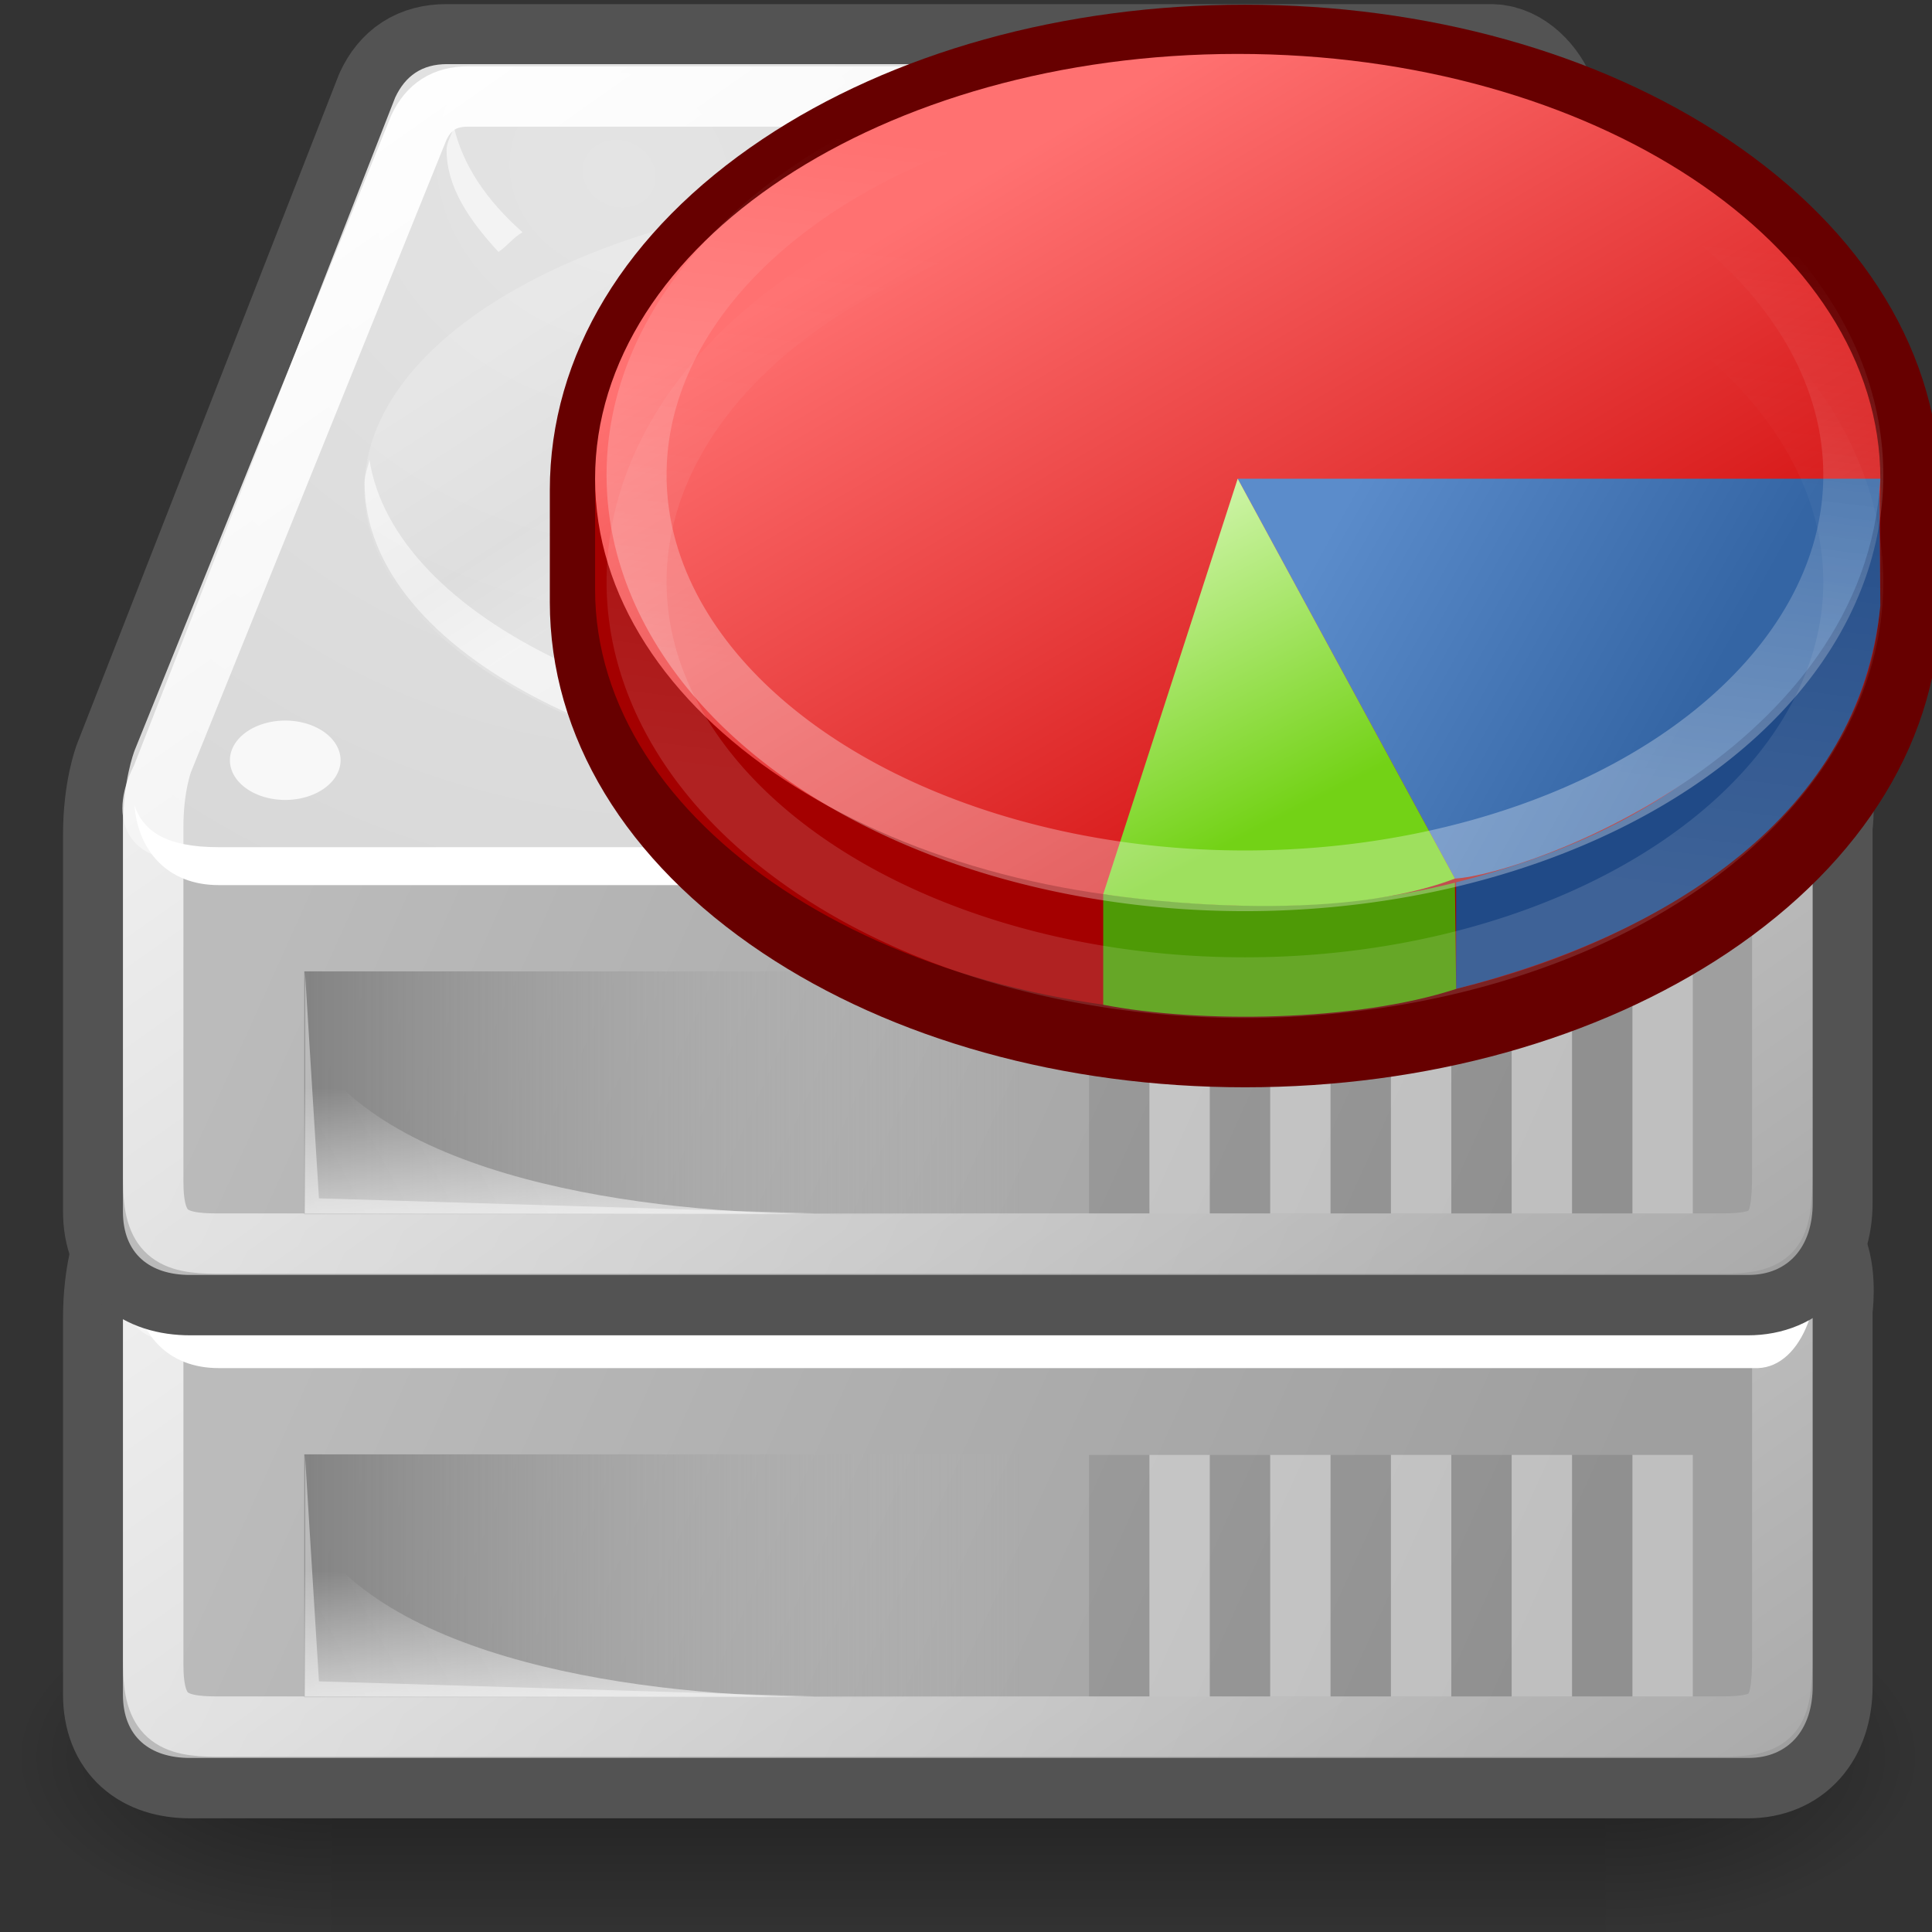 <?xml version="1.0" encoding="UTF-8" standalone="no"?>
<!-- Created with Inkscape (http://www.inkscape.org/) -->
<svg
   xmlns:dc="http://purl.org/dc/elements/1.1/"
   xmlns:cc="http://web.resource.org/cc/"
   xmlns:rdf="http://www.w3.org/1999/02/22-rdf-syntax-ns#"
   xmlns:svg="http://www.w3.org/2000/svg"
   xmlns="http://www.w3.org/2000/svg"
   xmlns:xlink="http://www.w3.org/1999/xlink"
   xmlns:sodipodi="http://sodipodi.sourceforge.net/DTD/sodipodi-0.dtd"
   xmlns:inkscape="http://www.inkscape.org/namespaces/inkscape"
   sodipodi:docname="yast-lvm_config.svg"
   sodipodi:docbase="/home/jimmac/src/cvs/gnome/nld-ui/trunk/tango-yast2-theme/icons/32x32/apps"
   inkscape:version="0.45"
   sodipodi:version="0.32"
   id="svg2913"
   height="32"
   width="32"
   inkscape:output_extension="org.inkscape.output.svg.inkscape"
   version="1.0">
  <rect width="100%" height="100%" fill="#333333" stroke="none"/>
  <defs
     id="defs3">
    <linearGradient
       id="linearGradient6719">
      <stop
         style="stop-color:#73d216;stop-opacity:1;"
         offset="0"
         id="stop6721" />
      <stop
         style="stop-color:#d5f7b3;stop-opacity:1;"
         offset="1"
         id="stop6723" />
    </linearGradient>
    <linearGradient
       id="linearGradient6711">
      <stop
         style="stop-color:#5b8ccb;stop-opacity:1;"
         offset="0"
         id="stop6713" />
      <stop
         style="stop-color:#3465a4;stop-opacity:1;"
         offset="1"
         id="stop6715" />
    </linearGradient>
    <linearGradient
       id="linearGradient6699">
      <stop
         style="stop-color:#ff7171;stop-opacity:1;"
         offset="0"
         id="stop6701" />
      <stop
         style="stop-color:#cc0000;stop-opacity:1;"
         offset="1"
         id="stop6703" />
    </linearGradient>
    <linearGradient
       inkscape:collect="always"
       id="linearGradient6687">
      <stop
         style="stop-color:#ffffff;stop-opacity:1;"
         offset="0"
         id="stop6689" />
      <stop
         style="stop-color:#ffffff;stop-opacity:0;"
         offset="1"
         id="stop6691" />
    </linearGradient>
    <linearGradient
       y2="99.298"
       x2="118.302"
       y1="82.094"
       x1="97.241"
       gradientUnits="userSpaceOnUse"
       id="aigrd13">
      <stop
         id="stop12995"
         style="stop-color:#E8F066"
         offset="0" />
      <stop
         id="stop12997"
         style="stop-color:#949941"
         offset="1" />
    </linearGradient>
    <linearGradient
       y2="100.653"
       x2="115.517"
       y1="89.11"
       x1="90.831"
       gradientUnits="userSpaceOnUse"
       id="aigrd12">
      <stop
         id="stop12988"
         style="stop-color:#E8F066"
         offset="0" />
      <stop
         id="stop12990"
         style="stop-color:#777A34"
         offset="1" />
    </linearGradient>
    <linearGradient
       y2="92.612"
       x2="124.82"
       y1="75.11"
       x1="105.092"
       gradientUnits="userSpaceOnUse"
       id="aigrd11">
      <stop
         id="stop12981"
         style="stop-color:#3FA6CC"
         offset="0" />
      <stop
         id="stop12983"
         style="stop-color:#00687A"
         offset="1" />
    </linearGradient>
    <linearGradient
       y2="94.8"
       x2="126.111"
       y1="84.758"
       x1="107.867"
       gradientUnits="userSpaceOnUse"
       id="aigrd10">
      <stop
         id="stop12974"
         style="stop-color:#2C7894"
         offset="0" />
      <stop
         id="stop12976"
         style="stop-color:#0E3D47"
         offset="1" />
    </linearGradient>
    <linearGradient
       y2="95.9"
       x2="118.2"
       y1="78.108"
       x1="105.818"
       gradientUnits="userSpaceOnUse"
       id="aigrd9">
      <stop
         id="stop12967"
         style="stop-color:#C1553A"
         offset="0" />
      <stop
         id="stop12969"
         style="stop-color:#803926"
         offset="1" />
    </linearGradient>
    <linearGradient
       y2="98.883"
       x2="118.348"
       y1="81.176"
       x1="106.025"
       gradientUnits="userSpaceOnUse"
       id="aigrd8">
      <stop
         id="stop12960"
         style="stop-color:#C09287"
         offset="0" />
      <stop
         id="stop12962"
         style="stop-color:#803926"
         offset="1" />
    </linearGradient>
    <linearGradient
       id="linearGradient2555">
      <stop
         id="stop2557"
         offset="0"
         style="stop-color:#ffffff;stop-opacity:1;" />
      <stop
         style="stop-color:#e6e6e6;stop-opacity:1;"
         offset="0.5"
         id="stop2561" />
      <stop
         id="stop2563"
         offset="0.75"
         style="stop-color:#ffffff;stop-opacity:1;" />
      <stop
         style="stop-color:#e1e1e1;stop-opacity:1;"
         offset="0.842"
         id="stop2565" />
      <stop
         id="stop2559"
         offset="1"
         style="stop-color:#ffffff;stop-opacity:1;" />
    </linearGradient>
    <linearGradient
       id="linearGradient4274">
      <stop
         style="stop-color:#ffffff;stop-opacity:0.255;"
         offset="0"
         id="stop4276" />
      <stop
         style="stop-color:#ffffff;stop-opacity:1;"
         offset="1"
         id="stop4278" />
    </linearGradient>
    <linearGradient
       id="linearGradient4254"
       inkscape:collect="always">
      <stop
         id="stop4256"
         offset="0"
         style="stop-color:#ffffff;stop-opacity:1;" />
      <stop
         id="stop4258"
         offset="1"
         style="stop-color:#ffffff;stop-opacity:0;" />
    </linearGradient>
    <linearGradient
       id="linearGradient4244">
      <stop
         id="stop4246"
         offset="0"
         style="stop-color:#e4e4e4;stop-opacity:1;" />
      <stop
         id="stop4248"
         offset="1"
         style="stop-color:#d3d3d3;stop-opacity:1;" />
    </linearGradient>
    <linearGradient
       id="linearGradient4236"
       inkscape:collect="always">
      <stop
         id="stop4238"
         offset="0"
         style="stop-color:#eeeeee;stop-opacity:1;" />
      <stop
         id="stop4240"
         offset="1"
         style="stop-color:#eeeeee;stop-opacity:0;" />
    </linearGradient>
    <linearGradient
       id="linearGradient4228">
      <stop
         id="stop4230"
         offset="0"
         style="stop-color:#bbbbbb;stop-opacity:1;" />
      <stop
         id="stop4232"
         offset="1"
         style="stop-color:#9f9f9f;stop-opacity:1;" />
    </linearGradient>
    <linearGradient
       id="linearGradient4184">
      <stop
         id="stop4186"
         offset="0"
         style="stop-color:#838383;stop-opacity:1;" />
      <stop
         id="stop4188"
         offset="1"
         style="stop-color:#bbbbbb;stop-opacity:0;" />
    </linearGradient>
    <linearGradient
       inkscape:collect="always"
       xlink:href="#linearGradient6687"
       id="linearGradient6693"
       x1="-20.75"
       y1="29"
       x2="-19.5"
       y2="18.75"
       gradientUnits="userSpaceOnUse" />
    <linearGradient
       inkscape:collect="always"
       xlink:href="#linearGradient6687"
       id="linearGradient6697"
       gradientUnits="userSpaceOnUse"
       x1="-20.75"
       y1="29"
       x2="-20.75"
       y2="26.5" />
    <linearGradient
       inkscape:collect="always"
       xlink:href="#linearGradient6699"
       id="linearGradient6705"
       x1="-22.976"
       y1="18.516"
       x2="-14.36"
       y2="33.016"
       gradientUnits="userSpaceOnUse" />
    <linearGradient
       inkscape:collect="always"
       xlink:href="#linearGradient6687"
       id="linearGradient6709"
       gradientUnits="userSpaceOnUse"
       x1="-20.75"
       y1="29"
       x2="-19.5"
       y2="18.75" />
    <linearGradient
       inkscape:collect="always"
       xlink:href="#linearGradient6711"
       id="linearGradient6717"
       x1="-16.387"
       y1="24.454"
       x2="-9.735"
       y2="28.196"
       gradientUnits="userSpaceOnUse" />
    <linearGradient
       inkscape:collect="always"
       xlink:href="#linearGradient6719"
       id="linearGradient6725"
       x1="-17.863"
       y1="30.828"
       x2="-20.822"
       y2="25.015"
       gradientUnits="userSpaceOnUse" />
    <linearGradient
       y2="18.75"
       x2="-19.5"
       y1="29"
       x1="-20.75"
       gradientUnits="userSpaceOnUse"
       id="linearGradient4902"
       xlink:href="#linearGradient6687"
       inkscape:collect="always" />
    <linearGradient
       y2="18.75"
       x2="-19.5"
       y1="29"
       x1="-20.75"
       gradientUnits="userSpaceOnUse"
       id="linearGradient4900"
       xlink:href="#linearGradient6687"
       inkscape:collect="always" />
    <linearGradient
       y2="25.015"
       x2="-20.822"
       y1="30.828"
       x1="-17.863"
       gradientUnits="userSpaceOnUse"
       id="linearGradient4898"
       xlink:href="#linearGradient6719"
       inkscape:collect="always" />
    <linearGradient
       y2="28.196"
       x2="-9.735"
       y1="24.454"
       x1="-16.387"
       gradientUnits="userSpaceOnUse"
       id="linearGradient4896"
       xlink:href="#linearGradient6711"
       inkscape:collect="always" />
    <linearGradient
       y2="33.016"
       x2="-14.36"
       y1="18.516"
       x1="-22.976"
       gradientUnits="userSpaceOnUse"
       id="linearGradient4894"
       xlink:href="#linearGradient6699"
       inkscape:collect="always" />
    <linearGradient
       inkscape:collect="always"
       id="linearGradient5060">
      <stop
         style="stop-color:black;stop-opacity:1;"
         offset="0"
         id="stop5062" />
      <stop
         style="stop-color:black;stop-opacity:0;"
         offset="1"
         id="stop5064" />
    </linearGradient>
    <linearGradient
       id="linearGradient5048">
      <stop
         style="stop-color:black;stop-opacity:0;"
         offset="0"
         id="stop5050" />
      <stop
         id="stop5056"
         offset="0.5"
         style="stop-color:black;stop-opacity:1;" />
      <stop
         style="stop-color:black;stop-opacity:0;"
         offset="1"
         id="stop5052" />
    </linearGradient>
    <linearGradient
       id="linearGradient4767">
      <stop
         id="stop4769"
         offset="0"
         style="stop-color:#ffffff;stop-opacity:1;" />
      <stop
         style="stop-color:#e6e6e6;stop-opacity:1;"
         offset="0.5"
         id="stop4771" />
      <stop
         id="stop4773"
         offset="0.75"
         style="stop-color:#ffffff;stop-opacity:1;" />
      <stop
         style="stop-color:#e1e1e1;stop-opacity:1;"
         offset="0.842"
         id="stop4775" />
      <stop
         id="stop4777"
         offset="1"
         style="stop-color:#ffffff;stop-opacity:1;" />
    </linearGradient>
    <linearGradient
       id="linearGradient4785">
      <stop
         id="stop4787"
         offset="0"
         style="stop-color:#e4e4e4;stop-opacity:1;" />
      <stop
         id="stop4789"
         offset="1"
         style="stop-color:#d3d3d3;stop-opacity:1;" />
    </linearGradient>
    <linearGradient
       id="linearGradient4797">
      <stop
         id="stop4799"
         offset="0"
         style="stop-color:#bbbbbb;stop-opacity:1;" />
      <stop
         id="stop4801"
         offset="1"
         style="stop-color:#9f9f9f;stop-opacity:1;" />
    </linearGradient>
    <linearGradient
       id="linearGradient4803">
      <stop
         id="stop4805"
         offset="0"
         style="stop-color:#838383;stop-opacity:1;" />
      <stop
         id="stop4807"
         offset="1"
         style="stop-color:#bbbbbb;stop-opacity:0;" />
    </linearGradient>
    <linearGradient
       inkscape:collect="always"
       xlink:href="#linearGradient5048"
       id="linearGradient3139"
       gradientUnits="userSpaceOnUse"
       gradientTransform="matrix(2.774,0,0,1.97,-1892.179,-872.885)"
       x1="302.857"
       y1="366.648"
       x2="302.857"
       y2="609.505" />
    <radialGradient
       inkscape:collect="always"
       xlink:href="#linearGradient5060"
       id="radialGradient3141"
       gradientUnits="userSpaceOnUse"
       gradientTransform="matrix(2.774,0,0,1.97,-1891.633,-872.885)"
       cx="605.714"
       cy="486.648"
       fx="605.714"
       fy="486.648"
       r="117.143" />
    <radialGradient
       inkscape:collect="always"
       xlink:href="#linearGradient5060"
       id="radialGradient3143"
       gradientUnits="userSpaceOnUse"
       gradientTransform="matrix(-2.774,0,0,1.97,112.762,-872.885)"
       cx="605.714"
       cy="486.648"
       fx="605.714"
       fy="486.648"
       r="117.143" />
    <linearGradient
       inkscape:collect="always"
       xlink:href="#linearGradient2555"
       id="linearGradient3239"
       gradientUnits="userSpaceOnUse"
       x1="33.431"
       y1="31.965"
       x2="21.748"
       y2="11.781" />
    <linearGradient
       inkscape:collect="always"
       xlink:href="#linearGradient4254"
       id="linearGradient3258"
       gradientUnits="userSpaceOnUse"
       gradientTransform="matrix(0.661,0,0,0.633,1.875914e-2,0.176)"
       x1="12.378"
       y1="4.433"
       x2="44.096"
       y2="47.621" />
    <radialGradient
       inkscape:collect="always"
       xlink:href="#linearGradient4244"
       id="radialGradient3273"
       gradientUnits="userSpaceOnUse"
       gradientTransform="matrix(0.86,0.506,-0.475,0.756,-1.767,-3.333)"
       cx="15.571"
       cy="2.959"
       fx="15.571"
       fy="2.959"
       r="20.936" />
    <linearGradient
       inkscape:collect="always"
       xlink:href="#linearGradient4228"
       id="linearGradient3276"
       gradientUnits="userSpaceOnUse"
       gradientTransform="matrix(0.669,0,0,0.647,-0.192,-0.179)"
       x1="7.605"
       y1="28.481"
       x2="36.183"
       y2="40.944" />
    <linearGradient
       inkscape:collect="always"
       xlink:href="#linearGradient4184"
       id="linearGradient3288"
       gradientUnits="userSpaceOnUse"
       gradientTransform="matrix(0.669,0,0,0.647,0.34,2.963)"
       x1="7.062"
       y1="35.281"
       x2="24.688"
       y2="35.281" />
    <linearGradient
       inkscape:collect="always"
       xlink:href="#linearGradient4236"
       id="linearGradient3290"
       gradientUnits="userSpaceOnUse"
       gradientTransform="matrix(0.669,0,0,0.647,-0.192,3.821)"
       x1="12.277"
       y1="37.206"
       x2="12.222"
       y2="33.759" />
    <linearGradient
       y2="18.75"
       x2="-19.5"
       y1="29"
       x1="-20.75"
       gradientUnits="userSpaceOnUse"
       id="linearGradient4995"
       xlink:href="#linearGradient6687"
       inkscape:collect="always" />
    <linearGradient
       y2="18.75"
       x2="-19.5"
       y1="29"
       x1="-20.75"
       gradientUnits="userSpaceOnUse"
       id="linearGradient4993"
       xlink:href="#linearGradient6687"
       inkscape:collect="always" />
    <linearGradient
       y2="25.015"
       x2="-20.822"
       y1="30.828"
       x1="-17.863"
       gradientUnits="userSpaceOnUse"
       id="linearGradient4991"
       xlink:href="#linearGradient6719"
       inkscape:collect="always" />
    <linearGradient
       y2="28.196"
       x2="-9.735"
       y1="24.454"
       x1="-16.387"
       gradientUnits="userSpaceOnUse"
       id="linearGradient4989"
       xlink:href="#linearGradient6711"
       inkscape:collect="always" />
    <linearGradient
       y2="33.016"
       x2="-14.36"
       y1="18.516"
       x1="-22.976"
       gradientUnits="userSpaceOnUse"
       id="linearGradient4987"
       xlink:href="#linearGradient6699"
       inkscape:collect="always" />
    <linearGradient
       gradientUnits="userSpaceOnUse"
       y2="25.015"
       x2="-20.822"
       y1="30.828"
       x1="-17.863"
       id="linearGradient4985"
       xlink:href="#linearGradient6719"
       inkscape:collect="always" />
    <linearGradient
       gradientUnits="userSpaceOnUse"
       y2="28.196"
       x2="-9.735"
       y1="24.454"
       x1="-16.387"
       id="linearGradient4983"
       xlink:href="#linearGradient6711"
       inkscape:collect="always" />
    <linearGradient
       y2="18.75"
       x2="-19.5"
       y1="29"
       x1="-20.75"
       gradientUnits="userSpaceOnUse"
       id="linearGradient4981"
       xlink:href="#linearGradient6687"
       inkscape:collect="always" />
    <linearGradient
       gradientUnits="userSpaceOnUse"
       y2="33.016"
       x2="-14.36"
       y1="18.516"
       x1="-22.976"
       id="linearGradient4979"
       xlink:href="#linearGradient6699"
       inkscape:collect="always" />
    <linearGradient
       y2="26.5"
       x2="-20.75"
       y1="29"
       x1="-20.75"
       gradientUnits="userSpaceOnUse"
       id="linearGradient4977"
       xlink:href="#linearGradient6687"
       inkscape:collect="always" />
    <linearGradient
       gradientUnits="userSpaceOnUse"
       y2="18.75"
       x2="-19.5"
       y1="29"
       x1="-20.75"
       id="linearGradient4975"
       xlink:href="#linearGradient6687"
       inkscape:collect="always" />
    <linearGradient
       id="linearGradient4969">
      <stop
         style="stop-color:#838383;stop-opacity:1;"
         offset="0"
         id="stop4971" />
      <stop
         style="stop-color:#bbbbbb;stop-opacity:0;"
         offset="1"
         id="stop4973" />
    </linearGradient>
    <linearGradient
       id="linearGradient4963">
      <stop
         style="stop-color:#bbbbbb;stop-opacity:1;"
         offset="0"
         id="stop4965" />
      <stop
         style="stop-color:#9f9f9f;stop-opacity:1;"
         offset="1"
         id="stop4967" />
    </linearGradient>
    <linearGradient
       id="linearGradient4951">
      <stop
         style="stop-color:#e4e4e4;stop-opacity:1;"
         offset="0"
         id="stop4953" />
      <stop
         style="stop-color:#d3d3d3;stop-opacity:1;"
         offset="1"
         id="stop4955" />
    </linearGradient>
    <linearGradient
       id="linearGradient4939">
      <stop
         id="stop4941"
         offset="0"
         style="stop-color:#ffffff;stop-opacity:0.255;" />
      <stop
         id="stop4943"
         offset="1"
         style="stop-color:#ffffff;stop-opacity:1;" />
    </linearGradient>
    <linearGradient
       id="linearGradient4927">
      <stop
         style="stop-color:#ffffff;stop-opacity:1;"
         offset="0"
         id="stop4929" />
      <stop
         id="stop4931"
         offset="0.5"
         style="stop-color:#e6e6e6;stop-opacity:1;" />
      <stop
         style="stop-color:#ffffff;stop-opacity:1;"
         offset="0.75"
         id="stop4933" />
      <stop
         id="stop4935"
         offset="0.842"
         style="stop-color:#e1e1e1;stop-opacity:1;" />
      <stop
         style="stop-color:#ffffff;stop-opacity:1;"
         offset="1"
         id="stop4937" />
    </linearGradient>
    <linearGradient
       id="linearGradient4921"
       gradientUnits="userSpaceOnUse"
       x1="106.025"
       y1="81.176"
       x2="118.348"
       y2="98.883">
      <stop
         offset="0"
         style="stop-color:#C09287"
         id="stop4923" />
      <stop
         offset="1"
         style="stop-color:#803926"
         id="stop4925" />
    </linearGradient>
    <linearGradient
       id="linearGradient4915"
       gradientUnits="userSpaceOnUse"
       x1="105.818"
       y1="78.108"
       x2="118.2"
       y2="95.9">
      <stop
         offset="0"
         style="stop-color:#C1553A"
         id="stop4917" />
      <stop
         offset="1"
         style="stop-color:#803926"
         id="stop4919" />
    </linearGradient>
    <linearGradient
       id="linearGradient4909"
       gradientUnits="userSpaceOnUse"
       x1="107.867"
       y1="84.758"
       x2="126.111"
       y2="94.8">
      <stop
         offset="0"
         style="stop-color:#2C7894"
         id="stop4911" />
      <stop
         offset="1"
         style="stop-color:#0E3D47"
         id="stop4913" />
    </linearGradient>
    <linearGradient
       id="linearGradient4903"
       gradientUnits="userSpaceOnUse"
       x1="105.092"
       y1="75.11"
       x2="124.82"
       y2="92.612">
      <stop
         offset="0"
         style="stop-color:#3FA6CC"
         id="stop4905" />
      <stop
         offset="1"
         style="stop-color:#00687A"
         id="stop4907" />
    </linearGradient>
    <linearGradient
       id="linearGradient4897"
       gradientUnits="userSpaceOnUse"
       x1="90.831"
       y1="89.11"
       x2="115.517"
       y2="100.653">
      <stop
         offset="0"
         style="stop-color:#E8F066"
         id="stop4899" />
      <stop
         offset="1"
         style="stop-color:#777A34"
         id="stop4901" />
    </linearGradient>
    <linearGradient
       id="linearGradient4891"
       gradientUnits="userSpaceOnUse"
       x1="97.241"
       y1="82.094"
       x2="118.302"
       y2="99.298">
      <stop
         offset="0"
         style="stop-color:#E8F066"
         id="stop4893" />
      <stop
         offset="1"
         style="stop-color:#949941"
         id="stop4895" />
    </linearGradient>
    <linearGradient
       id="linearGradient4879">
      <stop
         id="stop4881"
         offset="0"
         style="stop-color:#ff7171;stop-opacity:1;" />
      <stop
         id="stop4883"
         offset="1"
         style="stop-color:#cc0000;stop-opacity:1;" />
    </linearGradient>
    <linearGradient
       id="linearGradient4873">
      <stop
         id="stop4875"
         offset="0"
         style="stop-color:#5b8ccb;stop-opacity:1;" />
      <stop
         id="stop4877"
         offset="1"
         style="stop-color:#3465a4;stop-opacity:1;" />
    </linearGradient>
    <linearGradient
       id="linearGradient4867">
      <stop
         id="stop4869"
         offset="0"
         style="stop-color:#73d216;stop-opacity:1;" />
      <stop
         id="stop4871"
         offset="1"
         style="stop-color:#d5f7b3;stop-opacity:1;" />
    </linearGradient>
    <radialGradient
       inkscape:collect="always"
       xlink:href="#linearGradient4244"
       id="radialGradient5119"
       gradientUnits="userSpaceOnUse"
       gradientTransform="matrix(0.86,0.506,-0.475,0.756,-1.767,-3.333)"
       cx="15.571"
       cy="2.959"
       fx="15.571"
       fy="2.959"
       r="20.936" />
    <linearGradient
       inkscape:collect="always"
       xlink:href="#linearGradient5048"
       id="linearGradient5185"
       gradientUnits="userSpaceOnUse"
       gradientTransform="matrix(2.774,0,0,1.97,-1892.179,-872.885)"
       x1="302.857"
       y1="366.648"
       x2="302.857"
       y2="609.505" />
    <radialGradient
       inkscape:collect="always"
       xlink:href="#linearGradient5060"
       id="radialGradient5187"
       gradientUnits="userSpaceOnUse"
       gradientTransform="matrix(2.774,0,0,1.97,-1891.633,-872.885)"
       cx="605.714"
       cy="486.648"
       fx="605.714"
       fy="486.648"
       r="117.143" />
    <radialGradient
       inkscape:collect="always"
       xlink:href="#linearGradient5060"
       id="radialGradient5189"
       gradientUnits="userSpaceOnUse"
       gradientTransform="matrix(-2.774,0,0,1.97,112.762,-872.885)"
       cx="605.714"
       cy="486.648"
       fx="605.714"
       fy="486.648"
       r="117.143" />
    <linearGradient
       inkscape:collect="always"
       xlink:href="#linearGradient4228"
       id="linearGradient5191"
       gradientUnits="userSpaceOnUse"
       gradientTransform="matrix(0.669,0,0,0.647,-0.192,-0.179)"
       x1="7.605"
       y1="28.481"
       x2="36.183"
       y2="40.944" />
    <radialGradient
       inkscape:collect="always"
       xlink:href="#linearGradient4244"
       id="radialGradient5193"
       gradientUnits="userSpaceOnUse"
       gradientTransform="matrix(0.86,0.506,-0.475,0.756,-1.767,-3.333)"
       cx="15.571"
       cy="2.959"
       fx="15.571"
       fy="2.959"
       r="20.936" />
    <linearGradient
       inkscape:collect="always"
       xlink:href="#linearGradient4254"
       id="linearGradient5195"
       gradientUnits="userSpaceOnUse"
       gradientTransform="matrix(0.661,0,0,0.633,1.875914e-2,0.176)"
       x1="12.378"
       y1="4.433"
       x2="44.096"
       y2="47.621" />
    <linearGradient
       inkscape:collect="always"
       xlink:href="#linearGradient4184"
       id="linearGradient5197"
       gradientUnits="userSpaceOnUse"
       gradientTransform="matrix(0.669,0,0,0.647,0.34,2.963)"
       x1="7.062"
       y1="35.281"
       x2="24.688"
       y2="35.281" />
    <linearGradient
       inkscape:collect="always"
       xlink:href="#linearGradient4236"
       id="linearGradient5199"
       gradientUnits="userSpaceOnUse"
       gradientTransform="matrix(0.669,0,0,0.647,-0.192,3.821)"
       x1="12.277"
       y1="37.206"
       x2="12.222"
       y2="33.759" />
    <linearGradient
       inkscape:collect="always"
       xlink:href="#linearGradient2555"
       id="linearGradient5201"
       gradientUnits="userSpaceOnUse"
       x1="33.431"
       y1="31.965"
       x2="21.748"
       y2="11.781" />
  </defs>
  <sodipodi:namedview
     inkscape:window-y="145"
     inkscape:window-x="470"
     inkscape:window-height="907"
     inkscape:window-width="999"
     inkscape:document-units="px"
     inkscape:grid-bbox="true"
     showgrid="false"
     inkscape:current-layer="layer2"
     inkscape:cy="40.470502"
     inkscape:cx="54.520127"
     inkscape:zoom="1"
     inkscape:pageshadow="2"
     inkscape:pageopacity="0.0"
     borderopacity="0.184"
     bordercolor="#666666"
     pagecolor="#ffffff"
     id="base"
     inkscape:showpageshadow="false"
     fill="#a40000"
     width="32px"
     height="32px" />
  <g
     inkscape:label="pix"
     id="layer2"
     inkscape:groupmode="layer">
    <g
       id="g4818"
       transform="translate(3.8035958e-2,4.098)">
      <g
         id="g4820"
         inkscape:label="pix" />
      <g
         inkscape:label="down"
         id="layer1">
        <g
           transform="matrix(1.576018e-2,0,0,1.240087e-2,30.018,23.937)"
           id="g5022"
           style="display:inline">
          <rect
             style="opacity:0.402;color:#000000;fill:url(#linearGradient3139);fill-opacity:1;fill-rule:nonzero;stroke:none;stroke-width:1;stroke-linecap:round;stroke-linejoin:miter;marker:none;marker-start:none;marker-mid:none;marker-end:none;stroke-miterlimit:4;stroke-dasharray:none;stroke-dashoffset:0;stroke-opacity:1;visibility:visible;display:inline;overflow:visible"
             id="rect4173"
             width="1339.633"
             height="478.357"
             x="-1559.252"
             y="-150.697" />
          <path
             style="opacity:0.402;color:#000000;fill:url(#radialGradient3141);fill-opacity:1;fill-rule:nonzero;stroke:none;stroke-width:1;stroke-linecap:round;stroke-linejoin:miter;marker:none;marker-start:none;marker-mid:none;marker-end:none;stroke-miterlimit:4;stroke-dasharray:none;stroke-dashoffset:0;stroke-opacity:1;visibility:visible;display:inline;overflow:visible"
             d="M -219.619,-150.68 C -219.619,-150.68 -219.619,327.65 -219.619,327.65 C -76.745,328.551 125.781,220.481 125.781,88.454 C 125.781,-43.572 -33.655,-150.68 -219.619,-150.68 z "
             id="path5058"
             sodipodi:nodetypes="cccc" />
          <path
             sodipodi:nodetypes="cccc"
             id="path5018"
             d="M -1559.252,-150.68 C -1559.252,-150.68 -1559.252,327.65 -1559.252,327.65 C -1702.127,328.551 -1904.652,220.481 -1904.652,88.454 C -1904.652,-43.572 -1745.216,-150.68 -1559.252,-150.68 z "
             style="opacity:0.402;color:#000000;fill:url(#radialGradient3143);fill-opacity:1;fill-rule:nonzero;stroke:none;stroke-width:1;stroke-linecap:round;stroke-linejoin:miter;marker:none;marker-start:none;marker-mid:none;marker-end:none;stroke-miterlimit:4;stroke-dasharray:none;stroke-dashoffset:0;stroke-opacity:1;visibility:visible;display:inline;overflow:visible" />
        </g>
        <path
           style="fill:none;fill-opacity:1;fill-rule:evenodd;stroke:#535353;stroke-width:2;stroke-linecap:round;stroke-linejoin:round;stroke-miterlimit:4;stroke-dasharray:none;stroke-opacity:1"
           d="M 7.358,4.97 C 6.94,4.97 6.668,5.157 6.501,5.515 C 6.501,5.515 2.174,16.576 2.174,16.576 C 2.174,16.576 2.006,17.01 2.006,17.728 C 2.006,17.728 2.006,23.968 2.006,23.968 C 2.006,24.668 2.446,25.019 3.114,25.019 L 28.912,25.019 C 29.57,25.019 29.978,24.554 29.978,23.827 L 29.978,17.586 C 29.978,17.586 30.049,17.088 29.915,16.737 L 25.42,5.616 C 25.297,5.285 24.994,4.977 24.668,4.97 L 7.358,4.97 z "
           id="path4196"
           sodipodi:nodetypes="cccsccccccccc" />
        <path
           style="fill:url(#linearGradient3276);fill-opacity:1;fill-rule:evenodd;stroke:none;stroke-width:1.02px;stroke-linecap:butt;stroke-linejoin:miter;stroke-opacity:1"
           d="M 1.998,17.279 L 2.51,16.831 L 27.67,16.871 L 29.986,17.077 L 29.986,23.827 C 29.986,24.555 29.58,25.019 28.921,25.019 L 3.11,25.019 C 2.442,25.019 1.998,24.668 1.998,23.968 L 1.998,17.279 z "
           id="path4170"
           sodipodi:nodetypes="ccccccccc" />
        <path
           style="fill:url(#radialGradient5119);fill-opacity:1;fill-rule:evenodd;stroke:none;stroke-width:1px;stroke-linecap:butt;stroke-linejoin:miter;stroke-opacity:1"
           d="M 2.182,16.579 C 1.705,17.526 2.182,18.126 2.875,18.126 C 2.875,18.126 28.965,18.126 28.965,18.126 C 29.714,18.111 30.2,17.472 29.921,16.74 L 25.429,5.611 C 25.306,5.28 24.991,4.972 24.665,4.964 L 7.367,4.964 C 6.949,4.964 6.674,5.16 6.507,5.518 C 6.507,5.518 2.182,16.579 2.182,16.579 z "
           id="path3093"
           sodipodi:nodetypes="csccccccs" />
        <path
           style="fill:#ffffff;fill-opacity:1;fill-rule:evenodd;stroke:none;stroke-width:1px;stroke-linecap:butt;stroke-linejoin:miter;stroke-opacity:1"
           d="M 29.967,16.05 C 30.009,17.055 29.69,17.912 29.082,17.934 C 29.082,17.934 3.582,17.934 3.582,17.934 C 2.719,17.934 2.332,17.673 2.188,17.237 C 2.249,17.996 2.74,18.562 3.582,18.562 C 3.582,18.562 29.082,18.562 29.082,18.562 C 29.802,18.536 30.255,17.418 29.987,16.155 L 29.967,16.05 z "
           id="path4201"
           sodipodi:nodetypes="cccccccc" />
        <path
           style="opacity:0.6;color:#000000;fill:#ffffff;fill-opacity:1;fill-rule:evenodd;stroke:none;stroke-width:2;stroke-linecap:round;stroke-linejoin:round;marker:none;marker-start:none;marker-mid:none;marker-end:none;stroke-miterlimit:4;stroke-dasharray:none;stroke-dashoffset:0;stroke-opacity:1;visibility:visible;display:inline;overflow:visible"
           d="M 7.479,6 C 7.449,6.13 7.359,6.252 7.359,6.386 C 7.359,7.004 7.736,7.551 8.218,8.074 C 8.371,7.974 8.451,7.843 8.617,7.749 C 8.016,7.218 7.624,6.632 7.479,6 z M 24.521,6 C 24.375,6.631 23.983,7.218 23.383,7.749 C 23.558,7.849 23.641,7.988 23.802,8.094 C 24.286,7.569 24.641,7.006 24.641,6.386 C 24.641,6.252 24.551,6.13 24.521,6 z M 25.92,11.49 C 25.528,14.119 21.254,16.207 15.99,16.207 C 10.739,16.207 6.489,14.13 6.08,11.51 C 6.059,11.638 6,11.765 6,11.896 C 6,14.706 10.469,17 15.99,17 C 21.511,17 26,14.706 26,11.896 C 26,11.758 25.943,11.625 25.92,11.49 z "
           id="path4211" />
        <path
           sodipodi:type="arc"
           style="opacity:0.808;color:#000000;fill:#ffffff;fill-opacity:1;fill-rule:evenodd;stroke:none;stroke-width:2;stroke-linecap:round;stroke-linejoin:round;marker:none;marker-start:none;marker-mid:none;marker-end:none;stroke-miterlimit:4;stroke-dasharray:none;stroke-dashoffset:0;stroke-opacity:1;visibility:visible;display:inline;overflow:visible"
           id="path4224"
           sodipodi:cx="7.2036505"
           sodipodi:cy="25.593554"
           sodipodi:rx="1.3700194"
           sodipodi:ry="1.016466"
           d="M 8.574 25.594 A 1.37 1.016 0 1 1  5.834,25.594 A 1.37 1.016 0 1 1  8.574 25.594 z"
           transform="matrix(0.669,0,0,0.647,-0.133,-6.5094e-2)" />
        <path
           transform="matrix(0.669,0,0,0.647,22.531,-0.122)"
           d="M 8.574 25.594 A 1.37 1.016 0 1 1  5.834,25.594 A 1.37 1.016 0 1 1  8.574 25.594 z"
           sodipodi:ry="1.016466"
           sodipodi:rx="1.3700194"
           sodipodi:cy="25.593554"
           sodipodi:cx="7.2036505"
           id="path4226"
           style="opacity:0.808;color:#000000;fill:#ffffff;fill-opacity:1;fill-rule:evenodd;stroke:none;stroke-width:2;stroke-linecap:round;stroke-linejoin:round;marker:none;marker-start:none;marker-mid:none;marker-end:none;stroke-miterlimit:4;stroke-dasharray:none;stroke-dashoffset:0;stroke-opacity:1;visibility:visible;display:inline;overflow:visible"
           sodipodi:type="arc" />
        <path
           sodipodi:nodetypes="cccsccccccccc"
           id="path4252"
           d="M 7.715,5.5 C 7.318,5.5 7.059,5.677 6.9,6.014 C 6.9,6.014 2.659,16.509 2.659,16.509 C 2.659,16.509 2.5,16.918 2.5,17.594 C 2.5,17.594 2.5,23.471 2.5,23.471 C 2.5,24.328 2.794,24.5 3.554,24.5 L 28.468,24.5 C 29.343,24.5 29.482,24.3 29.482,23.338 L 29.482,17.461 C 29.482,17.461 29.55,16.992 29.422,16.661 L 25.064,6.03 C 24.946,5.718 24.7,5.507 24.389,5.5 L 7.715,5.5 z "
           style="fill:none;fill-opacity:1;fill-rule:evenodd;stroke:url(#linearGradient3258);stroke-width:1;stroke-linecap:round;stroke-linejoin:round;stroke-miterlimit:4;stroke-dasharray:none;stroke-opacity:1" />
        <g
           transform="translate(0,-4)"
           style="opacity:0.8"
           id="g3292">
          <path
             id="path4284"
             d="M 25.5,24.5 L 25.5,27.5"
             style="fill:none;fill-opacity:0.75;fill-rule:evenodd;stroke:#ffffff;stroke-width:1px;stroke-linecap:square;stroke-linejoin:miter;stroke-opacity:0.424" />
          <path
             style="fill:none;fill-opacity:0.75;fill-rule:evenodd;stroke:#ffffff;stroke-width:1px;stroke-linecap:square;stroke-linejoin:miter;stroke-opacity:0.424"
             d="M 23.5,24.5 L 23.5,27.5"
             id="path4286" />
          <path
             id="path4288"
             d="M 27.5,24.5 L 27.5,27.5"
             style="fill:none;fill-opacity:0.75;fill-rule:evenodd;stroke:#ffffff;stroke-width:1px;stroke-linecap:square;stroke-linejoin:miter;stroke-opacity:0.424" />
          <path
             style="fill:none;fill-opacity:0.75;fill-rule:evenodd;stroke:#ffffff;stroke-width:1px;stroke-linecap:square;stroke-linejoin:miter;stroke-opacity:0.424"
             d="M 21.5,24.5 L 21.5,27.5"
             id="path4290" />
          <path
             id="path4292"
             d="M 19.5,24.5 L 19.5,27.5"
             style="fill:none;fill-opacity:0.75;fill-rule:evenodd;stroke:#ffffff;stroke-width:1px;stroke-linecap:square;stroke-linejoin:miter;stroke-opacity:0.424" />
        </g>
        <g
           transform="translate(0,-4)"
           id="g3299">
          <path
             style="opacity:0.097;fill:none;fill-opacity:0.75;fill-rule:evenodd;stroke:#000000;stroke-width:1px;stroke-linecap:square;stroke-linejoin:miter;stroke-opacity:1"
             d="M 24.5,24.5 L 24.5,27.5"
             id="path4296" />
          <path
             id="path4298"
             d="M 26.5,24.5 L 26.5,27.5"
             style="opacity:0.097;fill:none;fill-opacity:0.75;fill-rule:evenodd;stroke:#000000;stroke-width:1px;stroke-linecap:square;stroke-linejoin:miter;stroke-opacity:1" />
          <path
             style="opacity:0.097;fill:none;fill-opacity:0.75;fill-rule:evenodd;stroke:#000000;stroke-width:1px;stroke-linecap:square;stroke-linejoin:miter;stroke-opacity:1"
             d="M 22.5,24.5 L 22.5,27.5"
             id="path4300" />
          <path
             id="path4302"
             d="M 20.5,24.5 L 20.5,27.5"
             style="opacity:0.097;fill:none;fill-opacity:0.75;fill-rule:evenodd;stroke:#000000;stroke-width:1px;stroke-linecap:square;stroke-linejoin:miter;stroke-opacity:1" />
        </g>
        <g
           transform="matrix(1.006,0,0,1.118,-9.298182e-2,-6.819)"
           id="g3279">
          <rect
             y="23.98"
             x="5.065"
             height="3.597"
             width="11.791"
             id="rect4174"
             style="color:#000000;fill:url(#linearGradient3288);fill-opacity:1;fill-rule:evenodd;stroke:none;stroke-width:2.409;stroke-linecap:round;stroke-linejoin:round;marker:none;marker-start:none;marker-mid:none;marker-end:none;stroke-miterlimit:4;stroke-dasharray:none;stroke-dashoffset:0;stroke-opacity:1;visibility:visible;display:inline;overflow:visible" />
          <path
             sodipodi:nodetypes="cscc"
             id="path4194"
             d="M 5.065,27.577 C 5.065,27.577 5.065,24.983 5.065,24.983 C 6.293,27.039 10.615,27.577 13.72,27.577 C 13.72,27.577 5.065,27.577 5.065,27.577 z "
             style="opacity:0.811;fill:url(#linearGradient3290);fill-opacity:1;fill-rule:evenodd;stroke:none;stroke-width:1px;stroke-linecap:butt;stroke-linejoin:miter;stroke-opacity:1" />
          <path
             id="path4572"
             d="M 5.076,23.989 L 5.076,27.566 L 13.48,27.566 L 5.306,27.343 L 5.076,23.989 z "
             style="opacity:0.44;fill:#ffffff;fill-opacity:1;fill-rule:evenodd;stroke:none;stroke-width:1px;stroke-linecap:butt;stroke-linejoin:miter;stroke-opacity:1" />
        </g>
        <path
           transform="matrix(0.672,0,0,0.748,-0.807,-2.626)"
           d="M 39.875 19.562 A 14.875 6.688 0 1 1  10.125,19.562 A 14.875 6.688 0 1 1  39.875 19.562 z"
           sodipodi:ry="6.6875"
           sodipodi:rx="14.875"
           sodipodi:cy="19.5625"
           sodipodi:cx="25"
           id="path2545"
           style="opacity:0.206;color:#000000;fill:url(#linearGradient3239);fill-opacity:1;fill-rule:evenodd;stroke:none;stroke-width:0.934;stroke-linecap:square;stroke-linejoin:round;marker:none;marker-start:none;marker-mid:none;marker-end:none;stroke-miterlimit:4;stroke-dasharray:none;stroke-dashoffset:0;stroke-opacity:0.424;visibility:visible;display:inline;overflow:visible"
           sodipodi:type="arc" />
        <path
           id="path3305"
           d="M 18.5,20.5 L 18.5,23.5"
           style="opacity:0.097;fill:none;fill-opacity:0.75;fill-rule:evenodd;stroke:#000000;stroke-width:1px;stroke-linecap:square;stroke-linejoin:miter;stroke-opacity:1" />
      </g>
    </g>
    <g
       transform="translate(3.8035958e-2,-3.902)"
       id="g5121">
      <g
         inkscape:label="pix"
         id="g5123" />
      <g
         id="g5125"
         inkscape:label="down">
        <g
           style="display:inline"
           id="g5127"
           transform="matrix(1.576018e-2,0,0,1.240087e-2,30.018,23.937)" />
        <path
           sodipodi:nodetypes="cccsccccccccc"
           id="path5135"
           d="M 7.358,4.97 C 6.94,4.97 6.668,5.157 6.501,5.515 C 6.501,5.515 2.174,16.576 2.174,16.576 C 2.174,16.576 2.006,17.01 2.006,17.728 C 2.006,17.728 2.006,23.968 2.006,23.968 C 2.006,24.668 2.446,25.019 3.114,25.019 L 28.912,25.019 C 29.57,25.019 29.978,24.554 29.978,23.827 L 29.978,17.586 C 29.978,17.586 30.049,17.088 29.915,16.737 L 25.42,5.616 C 25.297,5.285 24.994,4.977 24.668,4.97 L 7.358,4.97 z "
           style="fill:none;fill-opacity:1;fill-rule:evenodd;stroke:#535353;stroke-width:2;stroke-linecap:round;stroke-linejoin:round;stroke-miterlimit:4;stroke-dasharray:none;stroke-opacity:1" />
        <path
           sodipodi:nodetypes="ccccccccc"
           id="path5137"
           d="M 1.998,17.279 L 2.51,16.831 L 27.67,16.871 L 29.986,17.077 L 29.986,23.827 C 29.986,24.555 29.58,25.019 28.921,25.019 L 3.11,25.019 C 2.442,25.019 1.998,24.668 1.998,23.968 L 1.998,17.279 z "
           style="fill:url(#linearGradient5191);fill-opacity:1;fill-rule:evenodd;stroke:none;stroke-width:1.02px;stroke-linecap:butt;stroke-linejoin:miter;stroke-opacity:1" />
        <path
           sodipodi:nodetypes="csccccccs"
           id="path5139"
           d="M 2.182,16.579 C 1.705,17.526 2.182,18.126 2.875,18.126 C 2.875,18.126 28.965,18.126 28.965,18.126 C 29.714,18.111 30.2,17.472 29.921,16.74 L 25.429,5.611 C 25.306,5.28 24.991,4.972 24.665,4.964 L 7.367,4.964 C 6.949,4.964 6.674,5.16 6.507,5.518 C 6.507,5.518 2.182,16.579 2.182,16.579 z "
           style="fill:url(#radialGradient5193);fill-opacity:1;fill-rule:evenodd;stroke:none;stroke-width:1px;stroke-linecap:butt;stroke-linejoin:miter;stroke-opacity:1" />
        <path
           sodipodi:nodetypes="cccccccc"
           id="path5141"
           d="M 29.967,16.05 C 30.009,17.055 29.69,17.912 29.082,17.934 C 29.082,17.934 3.582,17.934 3.582,17.934 C 2.719,17.934 2.332,17.673 2.188,17.237 C 2.249,17.996 2.74,18.562 3.582,18.562 C 3.582,18.562 29.082,18.562 29.082,18.562 C 29.802,18.536 30.255,17.418 29.987,16.155 L 29.967,16.05 z "
           style="fill:#ffffff;fill-opacity:1;fill-rule:evenodd;stroke:none;stroke-width:1px;stroke-linecap:butt;stroke-linejoin:miter;stroke-opacity:1" />
        <path
           id="path5143"
           d="M 7.479,6 C 7.449,6.13 7.359,6.252 7.359,6.386 C 7.359,7.004 7.736,7.551 8.218,8.074 C 8.371,7.974 8.451,7.843 8.617,7.749 C 8.016,7.218 7.624,6.632 7.479,6 z M 24.521,6 C 24.375,6.631 23.983,7.218 23.383,7.749 C 23.558,7.849 23.641,7.988 23.802,8.094 C 24.286,7.569 24.641,7.006 24.641,6.386 C 24.641,6.252 24.551,6.13 24.521,6 z M 25.92,11.49 C 25.528,14.119 21.254,16.207 15.99,16.207 C 10.739,16.207 6.489,14.13 6.08,11.51 C 6.059,11.638 6,11.765 6,11.896 C 6,14.706 10.469,17 15.99,17 C 21.511,17 26,14.706 26,11.896 C 26,11.758 25.943,11.625 25.92,11.49 z "
           style="opacity:0.6;color:#000000;fill:#ffffff;fill-opacity:1;fill-rule:evenodd;stroke:none;stroke-width:2;stroke-linecap:round;stroke-linejoin:round;marker:none;marker-start:none;marker-mid:none;marker-end:none;stroke-miterlimit:4;stroke-dasharray:none;stroke-dashoffset:0;stroke-opacity:1;visibility:visible;display:inline;overflow:visible" />
        <path
           transform="matrix(0.669,0,0,0.647,-0.133,-6.5094e-2)"
           d="M 8.574 25.594 A 1.37 1.016 0 1 1  5.834,25.594 A 1.37 1.016 0 1 1  8.574 25.594 z"
           sodipodi:ry="1.016466"
           sodipodi:rx="1.3700194"
           sodipodi:cy="25.593554"
           sodipodi:cx="7.2036505"
           id="path5145"
           style="opacity:0.808;color:#000000;fill:#ffffff;fill-opacity:1;fill-rule:evenodd;stroke:none;stroke-width:2;stroke-linecap:round;stroke-linejoin:round;marker:none;marker-start:none;marker-mid:none;marker-end:none;stroke-miterlimit:4;stroke-dasharray:none;stroke-dashoffset:0;stroke-opacity:1;visibility:visible;display:inline;overflow:visible"
           sodipodi:type="arc" />
        <path
           sodipodi:type="arc"
           style="opacity:0.808;color:#000000;fill:#ffffff;fill-opacity:1;fill-rule:evenodd;stroke:none;stroke-width:2;stroke-linecap:round;stroke-linejoin:round;marker:none;marker-start:none;marker-mid:none;marker-end:none;stroke-miterlimit:4;stroke-dasharray:none;stroke-dashoffset:0;stroke-opacity:1;visibility:visible;display:inline;overflow:visible"
           id="path5147"
           sodipodi:cx="7.2036505"
           sodipodi:cy="25.593554"
           sodipodi:rx="1.3700194"
           sodipodi:ry="1.016466"
           d="M 8.574 25.594 A 1.37 1.016 0 1 1  5.834,25.594 A 1.37 1.016 0 1 1  8.574 25.594 z"
           transform="matrix(0.669,0,0,0.647,22.531,-0.122)" />
        <path
           style="fill:none;fill-opacity:1;fill-rule:evenodd;stroke:url(#linearGradient5195);stroke-width:1;stroke-linecap:round;stroke-linejoin:round;stroke-miterlimit:4;stroke-dasharray:none;stroke-opacity:1"
           d="M 7.715,5.5 C 7.318,5.5 7.059,5.677 6.9,6.014 C 6.9,6.014 2.659,16.509 2.659,16.509 C 2.659,16.509 2.5,16.918 2.5,17.594 C 2.5,17.594 2.5,23.471 2.5,23.471 C 2.5,24.328 2.794,24.5 3.554,24.5 L 28.468,24.5 C 29.343,24.5 29.482,24.3 29.482,23.338 L 29.482,17.461 C 29.482,17.461 29.55,16.992 29.422,16.661 L 25.064,6.03 C 24.946,5.718 24.7,5.507 24.389,5.5 L 7.715,5.5 z "
           id="path5149"
           sodipodi:nodetypes="cccsccccccccc" />
        <g
           id="g5151"
           style="opacity:0.8"
           transform="translate(0,-4)">
          <path
             style="fill:none;fill-opacity:0.75;fill-rule:evenodd;stroke:#ffffff;stroke-width:1px;stroke-linecap:square;stroke-linejoin:miter;stroke-opacity:0.424"
             d="M 25.5,24.5 L 25.5,27.5"
             id="path5153" />
          <path
             id="path5155"
             d="M 23.5,24.5 L 23.5,27.5"
             style="fill:none;fill-opacity:0.75;fill-rule:evenodd;stroke:#ffffff;stroke-width:1px;stroke-linecap:square;stroke-linejoin:miter;stroke-opacity:0.424" />
          <path
             style="fill:none;fill-opacity:0.75;fill-rule:evenodd;stroke:#ffffff;stroke-width:1px;stroke-linecap:square;stroke-linejoin:miter;stroke-opacity:0.424"
             d="M 27.5,24.5 L 27.5,27.5"
             id="path5157" />
          <path
             id="path5159"
             d="M 21.5,24.5 L 21.5,27.5"
             style="fill:none;fill-opacity:0.75;fill-rule:evenodd;stroke:#ffffff;stroke-width:1px;stroke-linecap:square;stroke-linejoin:miter;stroke-opacity:0.424" />
          <path
             style="fill:none;fill-opacity:0.75;fill-rule:evenodd;stroke:#ffffff;stroke-width:1px;stroke-linecap:square;stroke-linejoin:miter;stroke-opacity:0.424"
             d="M 19.5,24.5 L 19.5,27.5"
             id="path5161" />
        </g>
        <g
           id="g5163"
           transform="translate(0,-4)">
          <path
             id="path5165"
             d="M 24.5,24.5 L 24.5,27.5"
             style="opacity:0.097;fill:none;fill-opacity:0.75;fill-rule:evenodd;stroke:#000000;stroke-width:1px;stroke-linecap:square;stroke-linejoin:miter;stroke-opacity:1" />
          <path
             style="opacity:0.097;fill:none;fill-opacity:0.75;fill-rule:evenodd;stroke:#000000;stroke-width:1px;stroke-linecap:square;stroke-linejoin:miter;stroke-opacity:1"
             d="M 26.5,24.5 L 26.5,27.5"
             id="path5167" />
          <path
             id="path5169"
             d="M 22.5,24.5 L 22.5,27.5"
             style="opacity:0.097;fill:none;fill-opacity:0.75;fill-rule:evenodd;stroke:#000000;stroke-width:1px;stroke-linecap:square;stroke-linejoin:miter;stroke-opacity:1" />
          <path
             style="opacity:0.097;fill:none;fill-opacity:0.75;fill-rule:evenodd;stroke:#000000;stroke-width:1px;stroke-linecap:square;stroke-linejoin:miter;stroke-opacity:1"
             d="M 20.5,24.5 L 20.5,27.5"
             id="path5171" />
        </g>
        <g
           id="g5173"
           transform="matrix(1.006,0,0,1.118,-9.298182e-2,-6.819)">
          <rect
             style="color:#000000;fill:url(#linearGradient5197);fill-opacity:1;fill-rule:evenodd;stroke:none;stroke-width:2.409;stroke-linecap:round;stroke-linejoin:round;marker:none;marker-start:none;marker-mid:none;marker-end:none;stroke-miterlimit:4;stroke-dasharray:none;stroke-dashoffset:0;stroke-opacity:1;visibility:visible;display:inline;overflow:visible"
             id="rect5175"
             width="11.791"
             height="3.597"
             x="5.065"
             y="23.98" />
          <path
             style="opacity:0.811;fill:url(#linearGradient5199);fill-opacity:1;fill-rule:evenodd;stroke:none;stroke-width:1px;stroke-linecap:butt;stroke-linejoin:miter;stroke-opacity:1"
             d="M 5.065,27.577 C 5.065,27.577 5.065,24.983 5.065,24.983 C 6.293,27.039 10.615,27.577 13.72,27.577 C 13.72,27.577 5.065,27.577 5.065,27.577 z "
             id="path5177"
             sodipodi:nodetypes="cscc" />
          <path
             style="opacity:0.44;fill:#ffffff;fill-opacity:1;fill-rule:evenodd;stroke:none;stroke-width:1px;stroke-linecap:butt;stroke-linejoin:miter;stroke-opacity:1"
             d="M 5.076,23.989 L 5.076,27.566 L 13.48,27.566 L 5.306,27.343 L 5.076,23.989 z "
             id="path5179" />
        </g>
        <path
           sodipodi:type="arc"
           style="opacity:0.206;color:#000000;fill:url(#linearGradient5201);fill-opacity:1;fill-rule:evenodd;stroke:none;stroke-width:0.934;stroke-linecap:square;stroke-linejoin:round;marker:none;marker-start:none;marker-mid:none;marker-end:none;stroke-miterlimit:4;stroke-dasharray:none;stroke-dashoffset:0;stroke-opacity:0.424;visibility:visible;display:inline;overflow:visible"
           id="path5181"
           sodipodi:cx="25"
           sodipodi:cy="19.5625"
           sodipodi:rx="14.875"
           sodipodi:ry="6.6875"
           d="M 39.875 19.562 A 14.875 6.688 0 1 1  10.125,19.562 A 14.875 6.688 0 1 1  39.875 19.562 z"
           transform="matrix(0.672,0,0,0.748,-0.807,-2.626)" />
        <path
           style="opacity:0.097;fill:none;fill-opacity:0.75;fill-rule:evenodd;stroke:#000000;stroke-width:1px;stroke-linecap:square;stroke-linejoin:miter;stroke-opacity:1"
           d="M 18.5,20.5 L 18.5,23.5"
           id="path5183" />
      </g>
    </g>
    <g
       id="g6727"
       transform="matrix(0.885,0,0,0.885,36.994,-13.713)">
      <path
         id="path12957"
         d="M -27.529,18.098 C -30.098,19.815 -31.511,22.147 -31.511,24.668 L -31.511,26.76 C -31.511,29.278 -30.098,31.611 -27.529,33.329 C -25.102,34.95 -21.895,35.844 -18.499,35.844 C -15.105,35.844 -11.898,34.95 -9.47,33.329 C -6.902,31.611 -5.489,29.279 -5.489,26.76 L -5.489,24.668 C -5.489,22.147 -6.903,19.814 -9.47,18.098 C -11.897,16.477 -15.104,15.583 -18.499,15.583 C -21.895,15.583 -25.102,16.477 -27.529,18.098 z "
         style="fill:#670000;fill-opacity:1;fill-rule:nonzero;stroke:none;stroke-miterlimit:4" />
      <path
         id="path12964"
         d="M -7.024,24.454 C -8.403,21.067 -13.077,18.573 -18.637,18.573 C -24.196,18.573 -28.871,21.067 -30.249,24.454 L -30.664,24.454 L -30.664,26.524 C -30.664,30.914 -25.279,34.472 -18.637,34.472 C -11.994,34.472 -6.61,30.914 -6.61,26.524 L -6.61,24.454 L -7.024,24.454 L -7.024,24.454 z "
         style="fill:#a40000;fill-rule:nonzero;stroke:none;stroke-miterlimit:4" />
      <path
         id="path12971"
         d="M -6.61,24.454 C -6.61,28.844 -11.994,32.403 -18.637,32.403 C -25.279,32.403 -30.664,28.844 -30.664,24.454 C -30.664,20.063 -25.279,16.504 -18.637,16.504 C -11.994,16.504 -6.61,20.063 -6.61,24.454 L -6.61,24.454 z "
         style="fill:url(#linearGradient4894);fill-opacity:1;fill-rule:nonzero;stroke:none;stroke-miterlimit:4" />
      <path
         id="path12978"
         d="M -6.61,26.833 L -6.626,24.667 C -7.93,29.167 -10.862,31.074 -14.549,32.008 L -14.549,34.002 C -10.559,32.998 -6.987,30.713 -6.61,26.833 L -6.61,26.833 z "
         style="fill:#204a87;fill-rule:nonzero;stroke:none;stroke-miterlimit:4" />
      <path
         id="path12985"
         d="M -6.61,24.454 C -6.886,29.533 -13.168,31.849 -14.572,31.938 L -18.637,24.454 L -6.611,24.454 L -6.61,24.454 z "
         style="fill:url(#linearGradient4896);fill-opacity:1;fill-rule:nonzero;stroke:none;stroke-miterlimit:4" />
      <path
         id="path12992"
         d="M -21.154,34.298 L -21.154,32.229 C -18.891,32.524 -16.814,32.576 -14.572,32.015 L -14.549,34.003 C -16.429,34.619 -19.369,34.648 -21.154,34.299 L -21.154,34.298 z "
         style="fill:#4e9a06;fill-rule:nonzero;stroke:none;stroke-miterlimit:4" />
      <path
         id="path12999"
         d="M -18.637,24.454 L -14.572,31.938 C -17.061,32.887 -21.154,32.229 -21.154,32.229 L -18.637,24.454 z "
         style="fill:url(#linearGradient4898);fill-opacity:1;fill-rule:nonzero;stroke:none;stroke-miterlimit:4" />
      <path
         transform="matrix(0.969,0,0,0.98,-0.454,0.497)"
         d="M -6.875 24.375 A 11.75 7.75 0 1 1  -30.375,24.375 A 11.75 7.75 0 1 1  -6.875 24.375 z"
         sodipodi:ry="7.75"
         sodipodi:rx="11.75"
         sodipodi:cy="24.375"
         sodipodi:cx="-18.625"
         id="path5959"
         style="opacity:0.311;color:#000000;fill:none;fill-opacity:1;fill-rule:evenodd;stroke:url(#linearGradient4900);stroke-width:1.159;stroke-linecap:butt;stroke-linejoin:miter;marker:none;marker-start:none;marker-mid:none;marker-end:none;stroke-miterlimit:4;stroke-dasharray:none;stroke-dashoffset:0;stroke-opacity:1;visibility:visible;display:block;overflow:visible"
         sodipodi:type="arc" />
      <path
         sodipodi:type="arc"
         style="opacity:0.133;color:#000000;fill:none;fill-opacity:1;fill-rule:evenodd;stroke:url(#linearGradient4902);stroke-width:1.159;stroke-linecap:butt;stroke-linejoin:miter;marker:none;marker-start:none;marker-mid:none;marker-end:none;stroke-miterlimit:4;stroke-dasharray:none;stroke-dashoffset:0;stroke-opacity:1;visibility:visible;display:block;overflow:visible"
         id="path6707"
         sodipodi:cx="-18.625"
         sodipodi:cy="24.375"
         sodipodi:rx="11.75"
         sodipodi:ry="7.75"
         d="M -6.875 24.375 A 11.75 7.75 0 1 1  -30.375,24.375 A 11.75 7.75 0 1 1  -6.875 24.375 z"
         transform="matrix(0.969,0,0,0.98,-0.454,2.497)" />
    </g>
  </g>
</svg>
